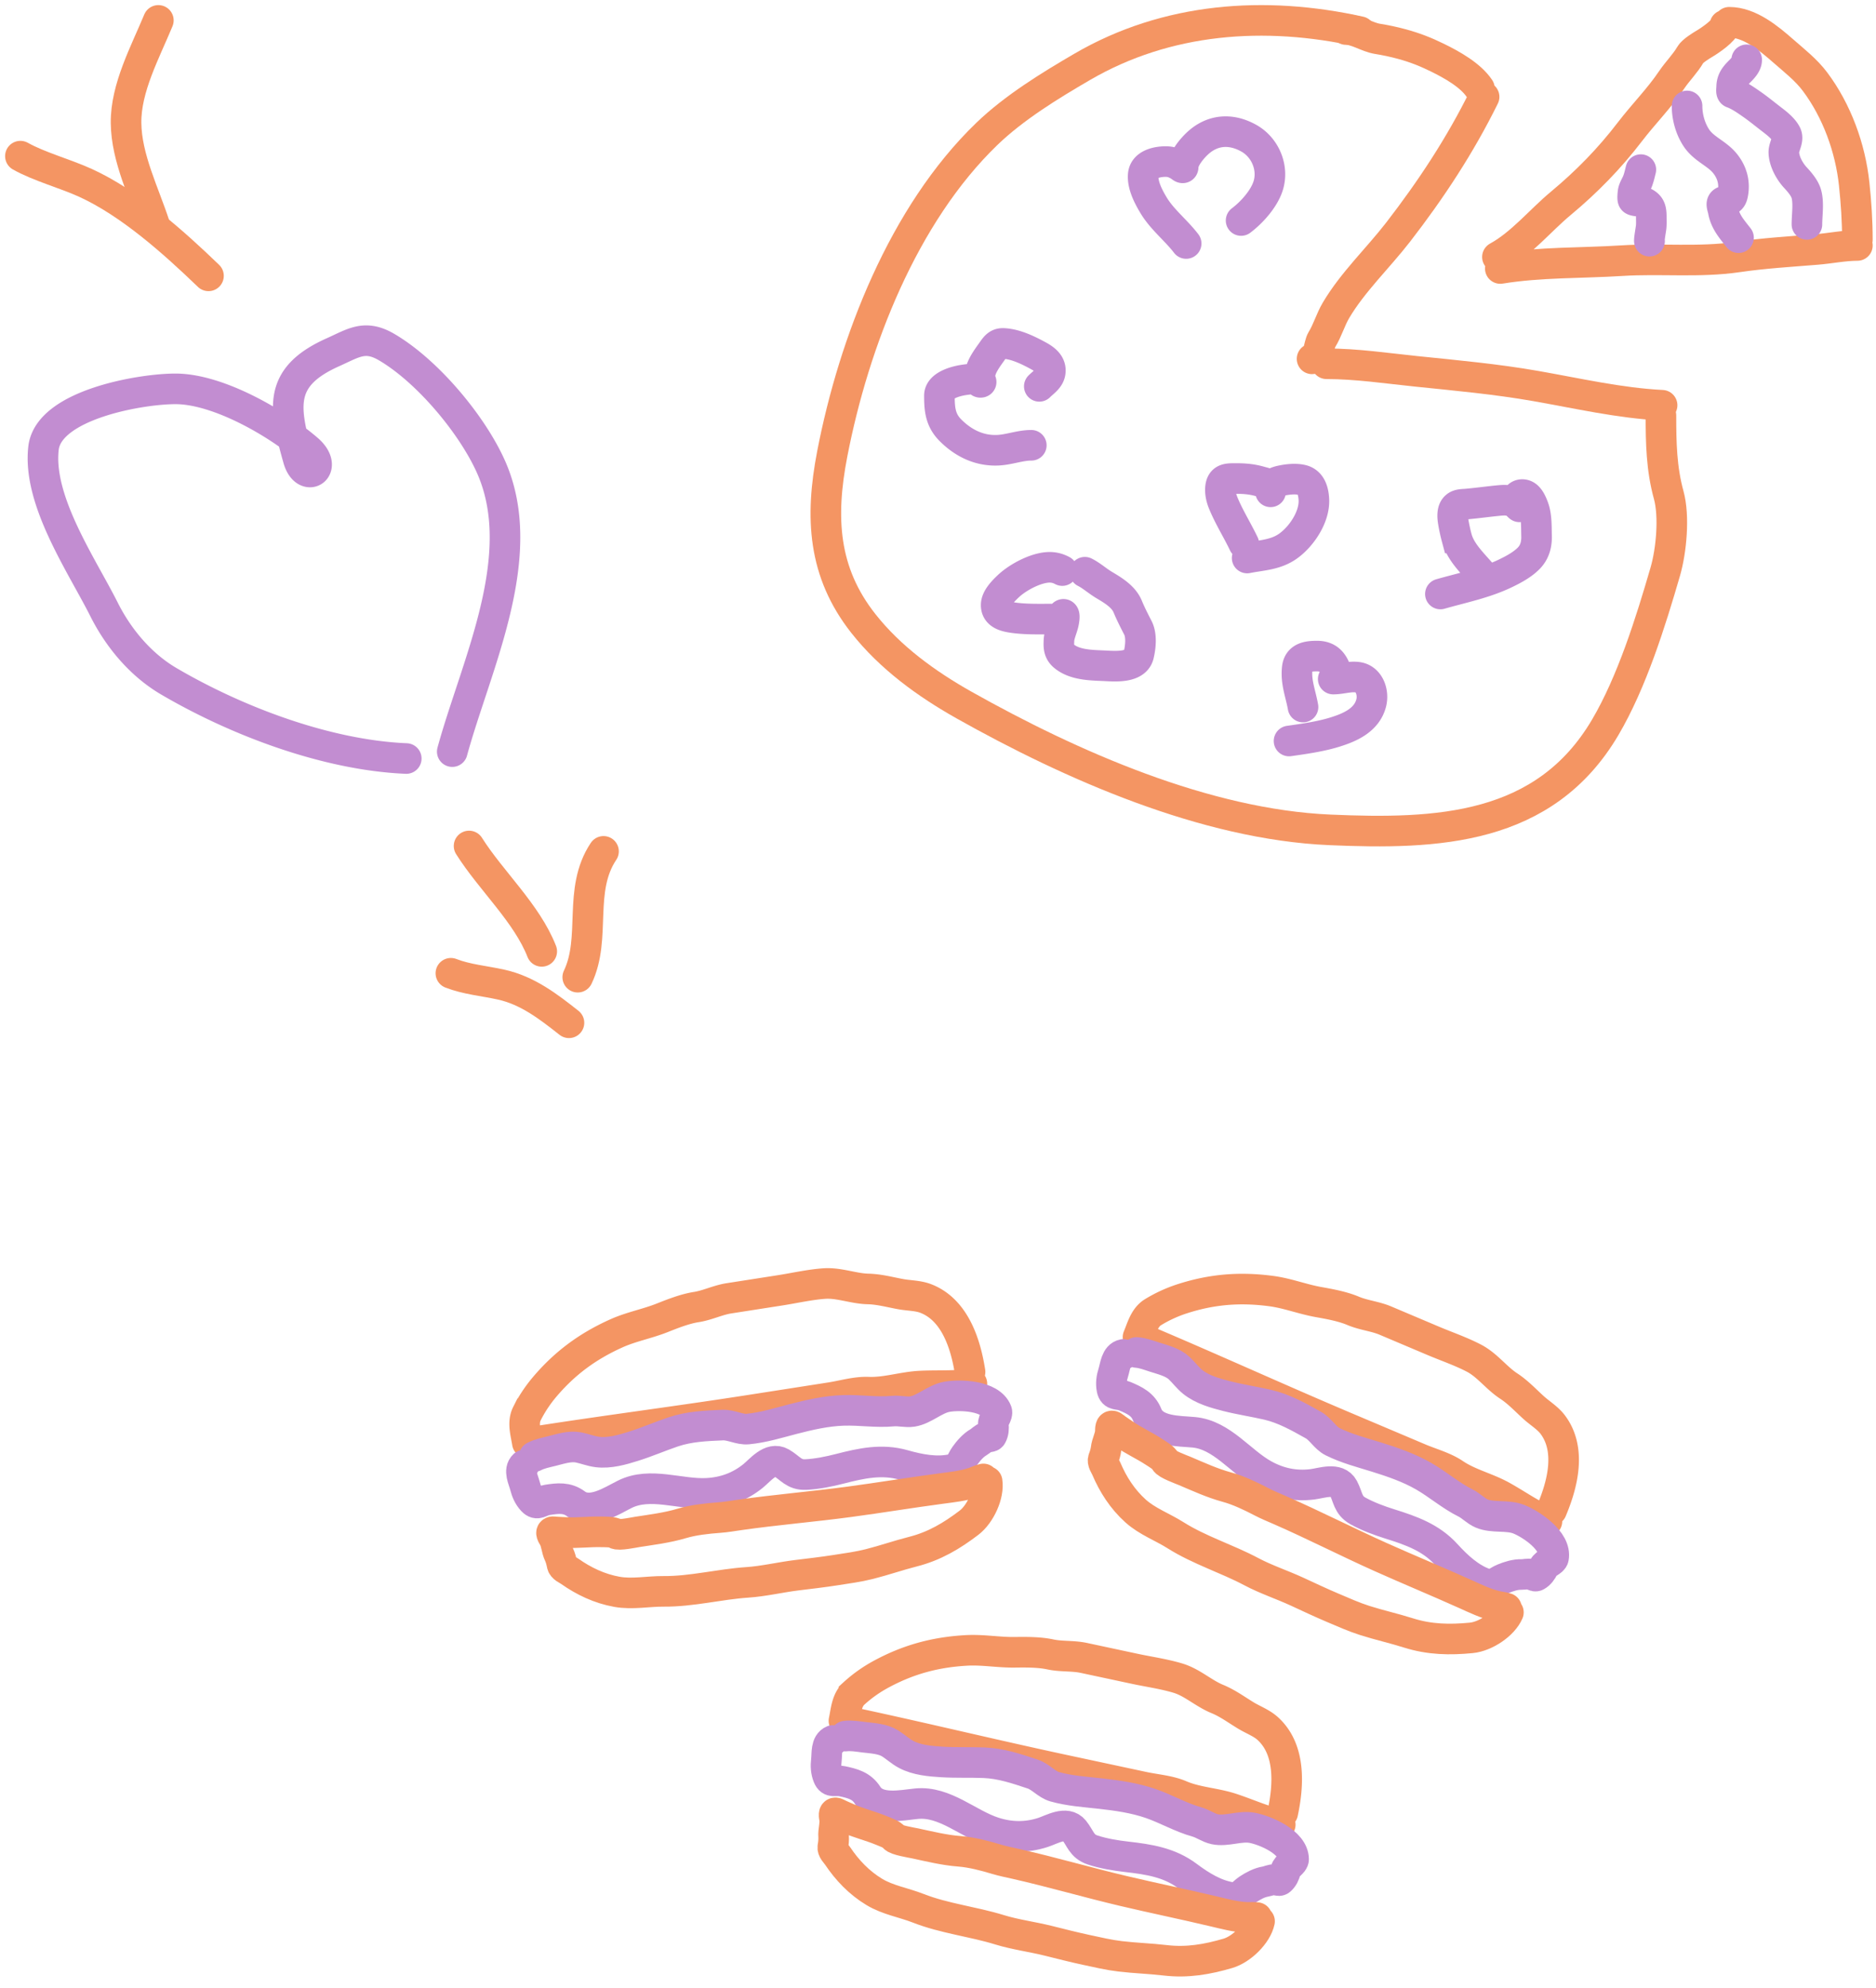 <svg width="184" height="195" fill="none" xmlns="http://www.w3.org/2000/svg"><path d="M51.723 141.501c-.143-.917-.491-1.968-.045-2.854a13.38 13.38 0 011.708-2.591c2-2.37 4.247-4.025 7.09-5.3 1.453-.65 3-.928 4.47-1.512 1.043-.414 2.236-.885 3.348-1.059 1.098-.171 2.1-.685 3.2-.857l5.032-.785c1.416-.221 2.87-.558 4.301-.661 1.454-.106 2.87.494 4.317.528 1.097.026 2.138.317 3.213.512.814.148 1.681.127 2.46.431 2.834 1.106 3.894 4.425 4.326 7.193m-12.367 34.216c.195-.907.246-2.014.979-2.681a13.413 13.413 0 012.521-1.81c2.715-1.498 5.406-2.24 8.517-2.413 1.589-.089 3.133.205 4.714.185 1.123-.014 2.405-.027 3.506.208 1.086.233 2.206.111 3.294.344l4.981 1.066c1.401.3 2.88.505 4.254.92 1.395.421 2.502 1.487 3.842 2.037 1.016.416 1.883 1.06 2.818 1.627.707.429 1.524.719 2.143 1.281 2.251 2.047 2.054 5.525 1.468 8.265m-14.196-46.65c.362-.855.62-1.932 1.466-2.449a13.372 13.372 0 012.817-1.302c2.949-.961 5.731-1.182 8.819-.767 1.577.213 3.038.792 4.595 1.071 1.105.197 2.367.426 3.404.864 1.023.433 2.146.525 3.171.958l4.69 1.985c1.32.558 2.734 1.039 4.004 1.705 1.292.677 2.178 1.932 3.391 2.724.918.601 1.649 1.396 2.46 2.129.614.554 1.362.994 1.864 1.662 1.825 2.434.976 5.813-.115 8.393m-56.858-12.405c-1.684.262-3.347.142-5.043.224-1.724.084-3.393.669-5.125.598-1.197-.049-2.488.343-3.665.527l-7.81 1.218c-6.993 1.092-14.014 1.985-20.997 3.075m72.882 37.59c-1.665-.356-3.176-1.063-4.789-1.593-1.64-.538-3.408-.588-5-1.274-1.1-.474-2.446-.569-3.612-.818l-7.728-1.654c-6.922-1.481-13.798-3.157-20.71-4.636m67.997-19.768c-1.569-.664-2.919-1.642-4.404-2.467-1.509-.838-3.236-1.22-4.67-2.193-.992-.673-2.295-1.019-3.393-1.484l-7.279-3.08c-6.519-2.758-12.956-5.7-19.465-8.454" stroke="#F49563" stroke-width="3" stroke-linecap="round"/><path d="M52.392 142.848c.522-.279 1.186-.406 1.745-.545.818-.204 1.756-.52 2.612-.351.62.123 1.212.37 1.844.448 1.184.147 2.44-.218 3.552-.567 1.309-.411 2.575-.963 3.878-1.404 1.578-.534 3.206-.598 4.86-.67.815-.035 1.67.466 2.447.392 1.542-.147 2.925-.585 4.443-.979 1.612-.418 3.267-.797 4.938-.853 1.645-.055 3.238.223 4.882.069.619-.058 1.28.136 1.886.042 1.178-.184 2.188-1.224 3.39-1.443 1.26-.228 4.282-.15 4.895 1.43.129.331-.39.861-.337 1.283.05.384.021.781-.164 1.11-.079.141-.4.111-.54.141-.249.054-.505.35-.736.483-.544.313-.984.827-1.342 1.325-.363.505-.458 1.15-1.156 1.315-1.597.379-3.306.04-4.86-.402-2.139-.607-4.131-.173-6.255.374-1.055.272-2.255.517-3.346.567-1.16.053-1.52-.653-2.398-1.16-1.037-.6-2.055.719-2.764 1.294-1.326 1.073-2.83 1.618-4.524 1.707-2.641.139-5.564-1.151-8.06.092-1.317.656-3.335 2.02-4.794.938-.885-.657-1.779-.547-2.808-.386-.717.112-.968.59-1.457.069-.381-.407-.591-.892-.73-1.44-.16-.628-.647-1.524-.093-2.039m31.52 26.572c.588-.074 1.254.045 1.825.115.837.102 1.826.141 2.565.606.535.337 1 .779 1.561 1.077 1.054.561 2.358.67 3.52.741 1.37.083 2.75.021 4.124.075 1.665.065 3.208.588 4.778 1.112.774.258 1.394 1.032 2.145 1.241 1.493.414 2.941.499 4.5.674 1.655.186 3.336.424 4.917.969 1.555.537 2.944 1.366 4.534 1.81.599.167 1.148.585 1.747.713 1.165.249 2.481-.361 3.682-.135 1.259.237 4.052 1.391 4.06 3.086.001.354-.673.664-.773 1.077-.092.376-.26.737-.55.978-.125.103-.415-.04-.555-.061-.252-.039-.598.146-.861.187-.62.098-1.214.421-1.727.758-.519.342-.839.91-1.55.815-1.626-.217-3.101-1.145-4.394-2.112-1.781-1.333-3.797-1.639-5.975-1.888-1.083-.123-2.291-.323-3.328-.667-1.102-.365-1.187-1.153-1.825-1.941-.754-.931-2.176-.063-3.044.22-1.622.528-3.222.5-4.835-.022-2.517-.815-4.785-3.065-7.56-2.797-1.465.142-3.837.695-4.813-.837-.592-.93-1.466-1.147-2.484-1.365-.71-.152-1.115.205-1.385-.456-.211-.517-.234-1.045-.168-1.606.076-.644-.058-1.655.642-1.938m29.783-38.051c.591.039 1.222.281 1.77.457.803.258 1.766.483 2.405 1.078.462.432.835.953 1.33 1.353.929.748 2.19 1.101 3.318 1.39 1.329.34 2.696.539 4.035.85 1.623.378 3.04 1.182 4.484 1.993.711.399 1.174 1.276 1.873 1.622 1.388.688 2.794 1.045 4.292 1.51 1.59.494 3.197 1.045 4.646 1.878 1.427.82 2.634 1.895 4.112 2.631.557.277 1.017.791 1.581 1.029 1.098.465 2.505.114 3.642.562 1.191.47 3.717 2.129 3.406 3.795-.065.348-.786.526-.962.912-.161.353-.394.675-.725.857-.141.078-.399-.117-.533-.165-.24-.085-.614.031-.88.022-.628-.02-1.272.185-1.839.419-.574.238-.996.736-1.676.509-1.556-.52-2.83-1.709-3.917-2.902-1.499-1.645-3.421-2.325-5.514-2.98-1.039-.325-2.188-.749-3.142-1.282-1.013-.566-.949-1.356-1.427-2.249-.565-1.057-2.125-.472-3.031-.358-1.692.213-3.258-.116-4.744-.933-2.318-1.274-4.122-3.911-6.898-4.17-1.465-.137-3.899-.041-4.568-1.729-.407-1.025-1.224-1.402-2.183-1.808-.669-.283-1.134-.008-1.275-.709-.11-.547-.033-1.07.138-1.609.196-.618.254-1.636.996-1.782" stroke="#C28DD1" stroke-width="3" stroke-linecap="round"/><path d="M96.45 145.042c-.341.08-.657.247-.988.357-.993.33-2.09.445-3.124.583-3.02.402-6.026.899-9.045 1.305-3.582.481-7.186.774-10.765 1.286-.665.095-1.32.211-1.99.26-1.19.087-2.519.231-3.667.572-1.423.423-2.878.601-4.35.831-.315.049-1.888.38-2.126.18-.237-.199-1.088-.176-1.416-.184-1.155-.031-2.333.127-3.463.062-.403-.023-.798-.026-1.202-.071-.436-.048-.115.402-.022.566.285.503.286 1.142.544 1.681.118.245.242.68.283.946.053.342.494.495.77.689 1.359.958 2.905 1.701 4.621 2.007 1.517.27 3.059-.058 4.584-.046 2.756.023 5.46-.697 8.202-.881 1.627-.109 3.23-.502 4.849-.7 1.271-.156 2.532-.3 3.8-.498 1.116-.174 2.231-.321 3.325-.597 1.442-.364 2.841-.854 4.278-1.219 2.117-.538 3.82-1.56 5.497-2.838 1.108-.844 1.975-2.757 1.774-4.045m26.463 42.772c-.348-.047-.702-.004-1.05-.02-1.046-.047-2.111-.331-3.127-.572-2.963-.705-5.948-1.315-8.913-2.015-3.517-.831-6.988-1.847-10.513-2.648-.655-.149-1.309-.275-1.953-.469-1.142-.344-2.433-.684-3.628-.776-1.48-.114-2.902-.468-4.36-.78-.311-.066-1.898-.32-2.05-.592-.15-.27-.952-.553-1.256-.678-1.068-.442-2.224-.715-3.257-1.18-.367-.165-.735-.31-1.096-.496-.39-.201-.252.334-.223.521.086.571-.141 1.169-.093 1.764.022.271-.018.722-.074.984-.072.339.285.64.473.92.926 1.38 2.104 2.627 3.598 3.526 1.32.795 2.877 1.039 4.297 1.596 2.565 1.006 5.349 1.301 7.975 2.11 1.559.48 3.197.686 4.779 1.079 1.243.309 2.471.626 3.727.895 1.104.236 2.198.497 3.319.63 1.476.176 2.958.218 4.43.391 2.17.255 4.125-.09 6.149-.684 1.337-.393 2.83-1.87 3.103-3.144m24.223-30.699c-.332-.112-.688-.137-1.027-.218-1.018-.243-2.01-.722-2.963-1.151-2.778-1.25-5.594-2.412-8.374-3.658-3.298-1.478-6.515-3.129-9.827-4.58-.615-.27-1.233-.517-1.828-.829-1.057-.552-2.262-1.13-3.418-1.446-1.431-.39-2.762-1.005-4.134-1.586-.294-.124-1.805-.672-1.902-.968-.096-.294-.832-.722-1.106-.902-.966-.635-2.05-1.121-2.976-1.773-.33-.231-.664-.442-.984-.693-.345-.271-.31.28-.317.469-.023.578-.359 1.122-.423 1.716-.03.269-.154.705-.259.952-.135.319.16.682.292.992.65 1.53 1.571 2.976 2.869 4.141 1.147 1.029 2.63 1.562 3.919 2.377 2.331 1.471 5.009 2.285 7.435 3.574 1.441.765 3.011 1.276 4.49 1.96 1.163.538 2.31 1.08 3.493 1.581 1.039.439 2.065.902 3.14 1.244 1.417.451 2.864.772 4.278 1.219 2.082.658 4.068.688 6.167.485 1.387-.133 3.132-1.302 3.64-2.502M133.39 3.103c-9.34-2.075-18.936-1.381-27.235 3.446-3.195 1.859-6.698 4.013-9.364 6.583-8.197 7.906-13.04 20.417-15.162 31.37-1.214 6.268-.908 11.62 3.042 16.636 2.643 3.356 6.191 5.93 9.886 8.01 10.527 5.92 23.689 11.709 35.862 12.238 10.531.458 21.059.07 27.022-10.052 2.611-4.434 4.454-10.325 5.893-15.282.593-2.04.91-5.419.333-7.51-.713-2.584-.76-5.124-.76-7.794" stroke="#F49563" stroke-width="3" stroke-linecap="round"/><path d="M132.021 2.897c1.031 0 2.051.747 3.088.913.786.125 1.621.303 2.389.513 1.273.347 2.305.751 3.494 1.335 1.409.691 3.241 1.71 4.113 3.02m.457.82c-2.339 4.745-5.204 9.096-8.437 13.274-1.968 2.542-4.456 4.897-6.094 7.67-.534.904-.824 1.965-1.385 2.876-.307.5-.293 1.875-.958 1.875m34.332 4.551c-4.167-.211-8.307-1.17-12.407-1.888-3.871-.679-7.794-1.034-11.702-1.437-2.922-.3-5.863-.744-8.804-.744m16.761-10.471c2.336-1.275 4.185-3.569 6.214-5.257 2.547-2.12 4.774-4.398 6.787-7.03 1.319-1.726 2.874-3.28 4.087-5.084.553-.822 1.361-1.631 1.836-2.464.208-.364 1.038-.877 1.412-1.098.474-.278 1.978-1.297 1.978-1.804m.422-.283c2.006 0 3.887 1.574 5.312 2.825 1.073.941 2.236 1.845 3.099 2.997 2.142 2.855 3.47 6.505 3.845 10.042.193 1.828.313 3.613.313 5.46m-35.023 2.825c3.898-.637 7.987-.52 11.926-.769 3.78-.238 7.6.192 11.361-.36 2.555-.376 5.182-.528 7.751-.738 1.301-.106 2.694-.392 3.986-.392" stroke="#F49563" stroke-width="3" stroke-linecap="round"/><path d="M177.225 22.009c0-.907.196-2.118-.061-3.003-.17-.585-.665-1.152-1.066-1.586-.582-.628-1.119-1.607-1.138-2.477-.012-.58.515-1.234.23-1.794-.296-.581-.95-1.079-1.455-1.465-.624-.479-1.241-.99-1.886-1.439-.602-.418-1.25-.88-1.942-1.132-.134-.048-.065-.443-.065-.547 0-.703.323-1.1.787-1.564.298-.298.689-.703.689-1.137m-.803 17.445c-.667-.858-1.311-1.565-1.502-2.653-.062-.356-.322-.818.133-.922.471-.107.701-.16.808-.713.21-1.077-.051-2.073-.717-2.932-.82-1.057-2.11-1.435-2.861-2.576-.594-.901-.908-2.048-.908-3.123m-3.678 13.26c-.089.078.128-1.138.152-1.35.037-.33.019-.67.019-1.002 0-.707-.065-1.17-.789-1.478-.209-.09-.855-.089-.989-.21-.096-.086-.027-.631-.014-.75.033-.303.256-.66.38-.937.181-.402.278-.86.385-1.288m-44.595 7.244c-.993-1.301-2.334-2.324-3.185-3.73-.508-.84-1.124-2.012-1.023-3.026.104-1.038 1.405-1.279 2.199-1.279.525 0 .898.15 1.345.414.142.084.37.329.37.12 0-.812.9-1.86 1.469-2.374 1.459-1.314 3.259-1.422 4.997-.435 1.607.912 2.432 2.922 1.862 4.68-.406 1.254-1.589 2.584-2.646 3.376M101.151 43.67c-1.109 0-2.173.435-3.282.485-1.799.08-3.367-.678-4.643-1.954-.992-.993-1.088-2.05-1.088-3.402 0-1.023 1.67-1.438 2.45-1.546.421-.059 1.038-.154 1.447.005.053.02.329.253.12.24-.272-.017.013-1.04.054-1.176.207-.676.738-1.362 1.143-1.938.307-.436.532-.73 1.083-.702 1.174.062 2.363.642 3.381 1.192.675.365 1.336.846 1.181 1.698-.105.575-.674.93-1.062 1.318m25.866 31.45c-.236-1.334-.721-2.428-.566-3.821.118-1.056 1.03-1.176 1.938-1.176 1.053 0 1.579.56 1.9 1.557.059.184.081.404.06.599-.014.12-.469.098-.349.098.799 0 1.614-.3 2.406-.175 1.114.176 1.552 1.481 1.306 2.488-.422 1.728-2.131 2.452-3.668 2.917-1.382.419-2.964.64-4.398.844m-4.437-19.341c-.649-1.358-1.48-2.666-2.042-4.061-.165-.41-.278-.909-.251-1.354.066-1.05.738-.984 1.614-.984.8 0 1.514.068 2.284.291.152.044.995.23 1.021.447.015.13 0 .653 0 .556 0-.689.341-.934 1.039-1.085.627-.135 1.401-.22 2.033-.073.9.21 1.138 1.114 1.176 1.938.08 1.695-1.217 3.629-2.561 4.572-1.217.854-2.581.868-3.984 1.148m23.138 1.723c-.92-1.11-2.193-2.243-2.58-3.687a16.99 16.99 0 01-.333-1.518c-.082-.474-.162-1.183.224-1.541.286-.266.694-.236 1.062-.269.989-.088 1.97-.223 2.958-.324.472-.047 1.002-.112 1.459.055.167.061.759.31.784.538.004.038-.198-.177-.21-.187-.133-.12-.094-.364-.077-.529.045-.454.538-.594.898-.396.387.212.627.799.77 1.19.312.854.267 1.9.292 2.798.021.796-.174 1.556-.743 2.147-.616.64-1.502 1.115-2.289 1.495-2.039.986-4.238 1.416-6.4 2.034m-37.087-2.298c-.714-.38-1.361-.39-2.138-.196-1.081.27-2.384.994-3.186 1.76-.449.428-1.137 1.116-1.158 1.782-.028.862.724 1.126 1.495 1.249 1.251.2 2.562.164 3.824.164.297 0 .69.072.958-.091.143-.087.271-.486.364-.346.095.14-.004.66-.036.806-.124.57-.419 1.146-.447 1.723-.031.648-.02 1.124.506 1.555 1.048.857 2.616.873 3.902.93 1.004.044 3.095.26 3.414-1.067.188-.78.302-1.908-.077-2.648-.352-.687-.709-1.378-1.003-2.093-.402-.978-1.446-1.597-2.316-2.115-.642-.383-1.234-.922-1.887-1.249M39.846 74.39c-7.774-.327-16.571-3.64-23.284-7.573-2.748-1.61-4.927-4.204-6.35-7.035-2.195-4.369-6.54-10.671-5.944-15.834.496-4.302 9.712-5.845 13.03-5.811 4.114.042 9.79 3.288 12.863 5.925 2.17 1.863-.213 3.429-.911.942-1.407-5.014-2.041-8.026 3.4-10.456 2.03-.907 3.141-1.759 5.28-.502 3.994 2.345 8.341 7.55 10.197 11.67 3.942 8.746-1.434 19.455-3.769 27.996" stroke="#C28DD1" stroke-width="3" stroke-linecap="round"/><path d="M20.449 27.053c-3.442-3.317-7.728-7.143-12.076-9.123-2-.91-4.539-1.587-6.373-2.617" stroke="#F49563" stroke-width="3" stroke-linecap="round"/><path d="M15.204 22.18c-1.04-3.224-2.808-6.668-2.841-10.127-.034-3.438 1.885-6.947 3.17-10.053m30.473 80.967c2.161 3.425 5.658 6.58 7.129 10.335m2.67 7.004c-2.054-1.619-4.074-3.177-6.671-3.748-1.636-.36-3.35-.502-4.912-1.108m12.443.385c1.854-3.885-.012-8.533 2.529-12.34" stroke="#F49563" stroke-width="3" stroke-linecap="round"/></svg>